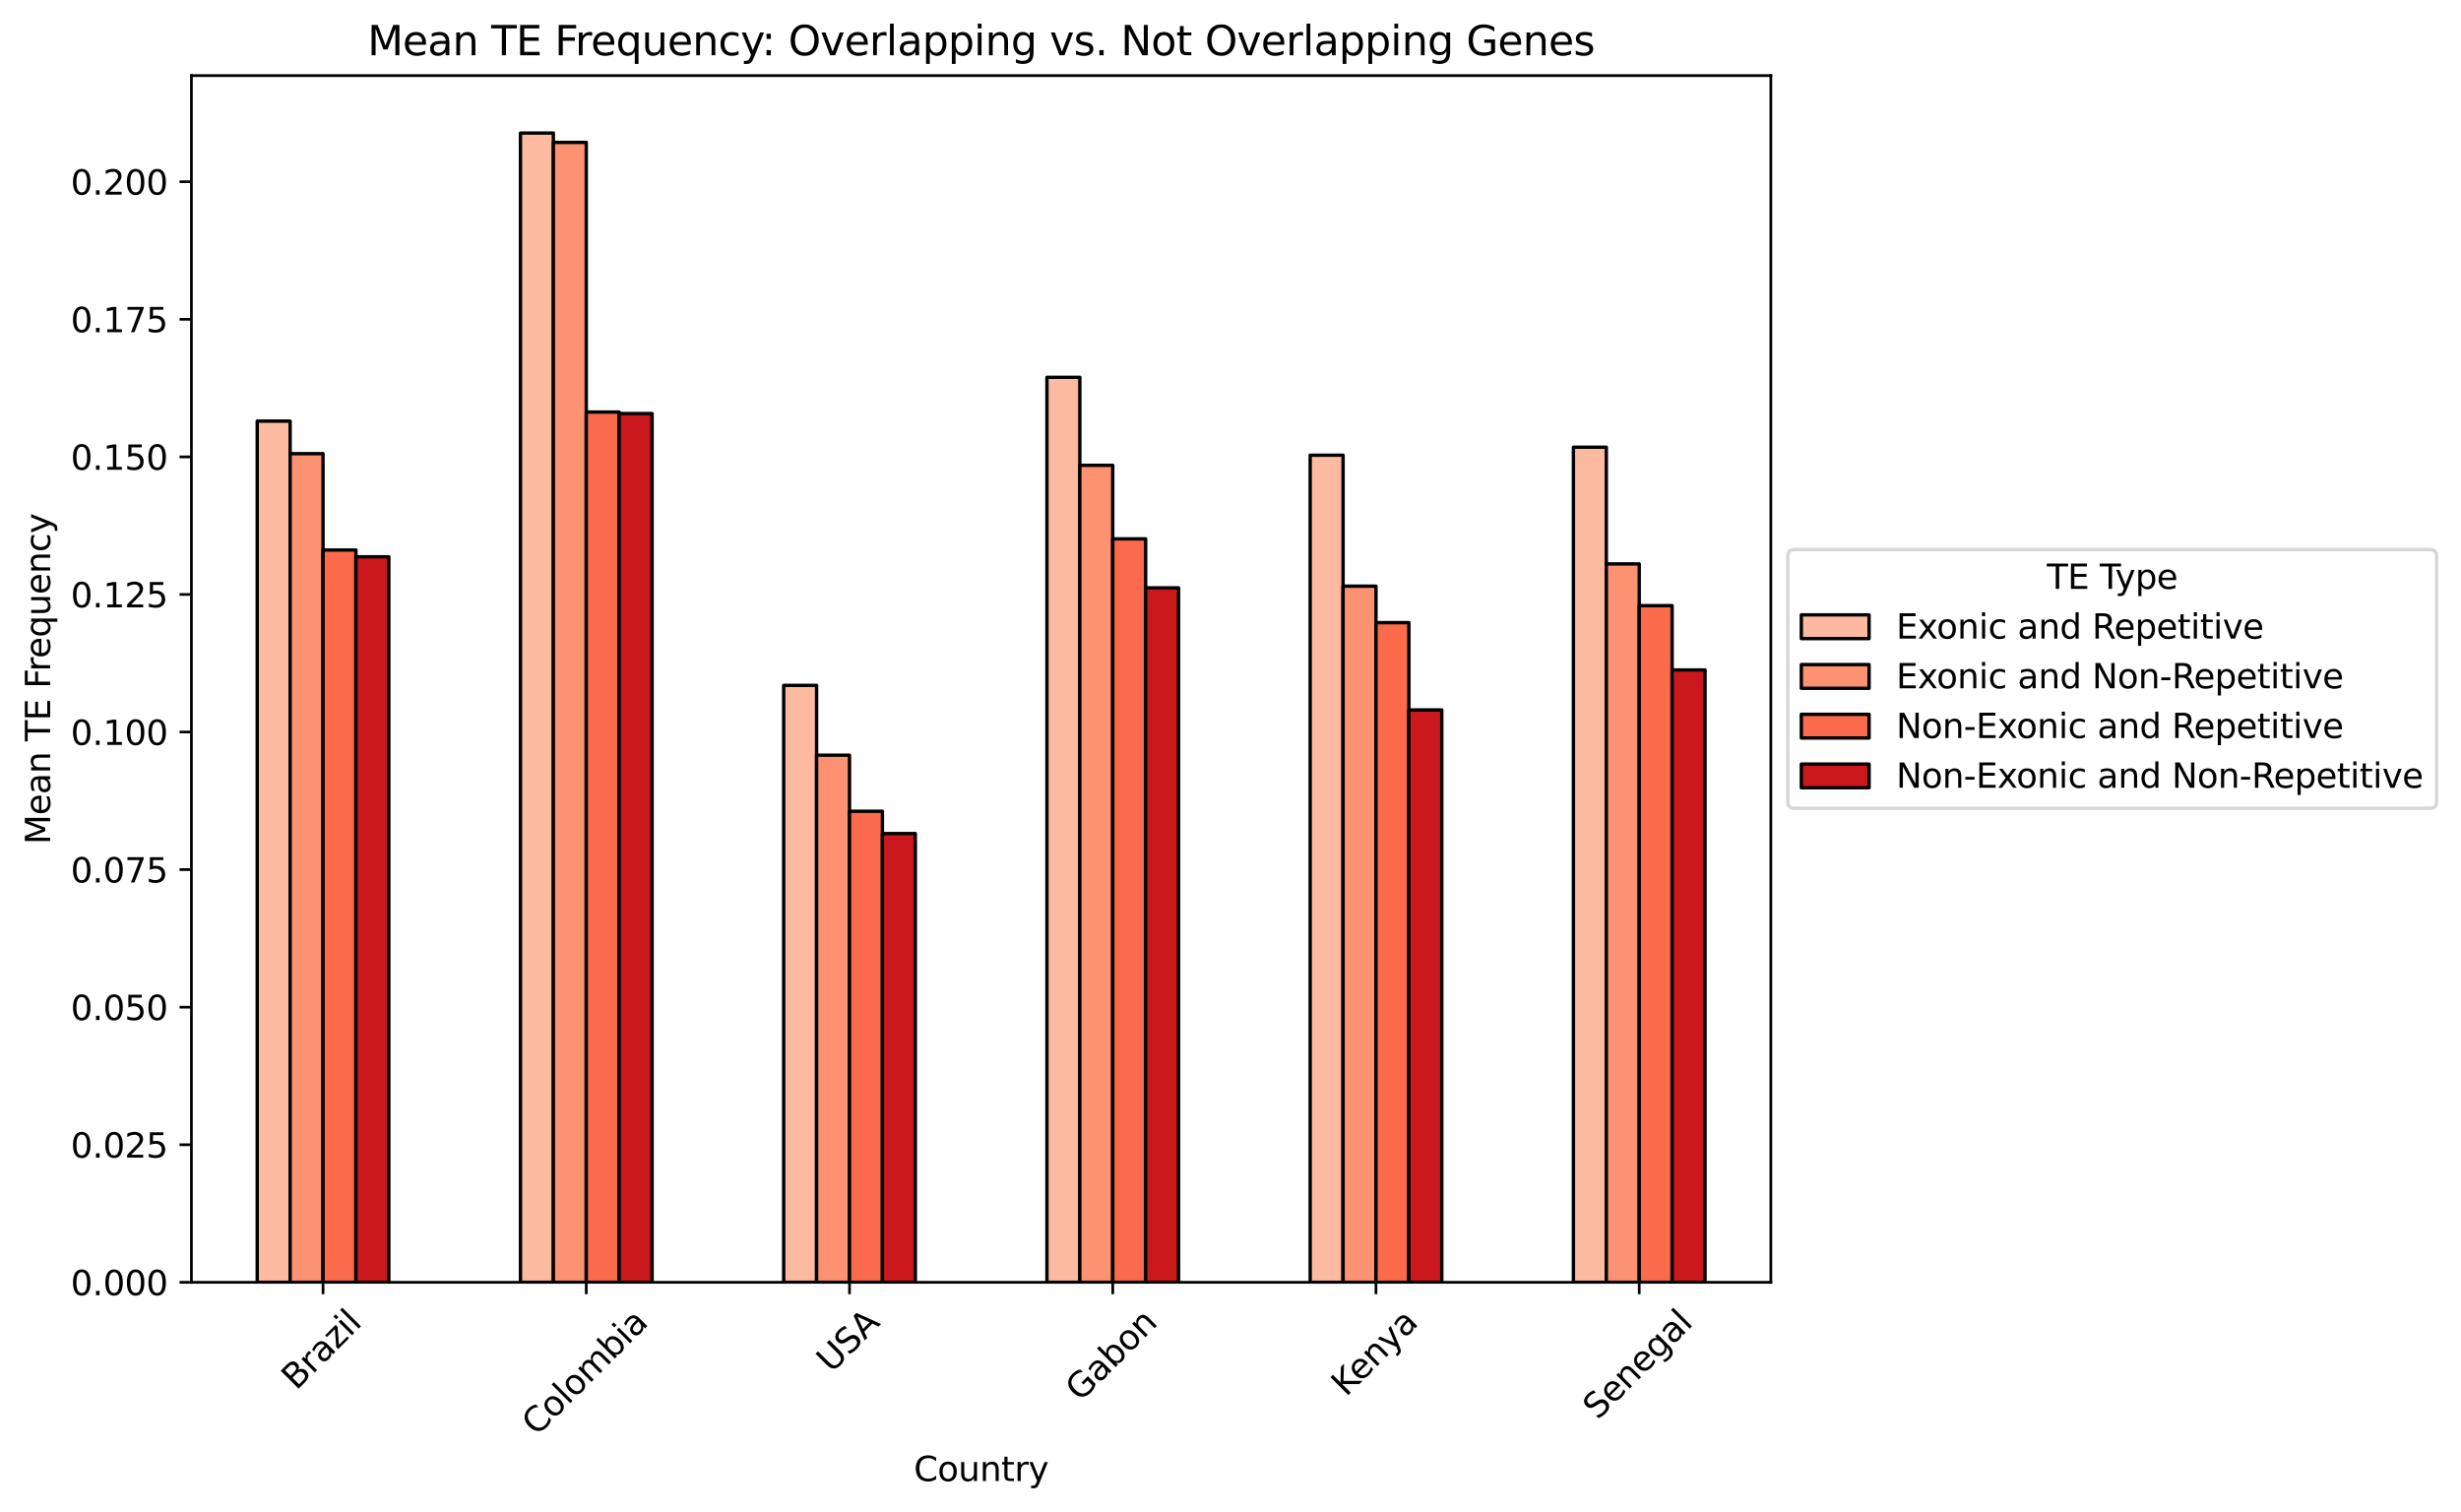 <?xml version="1.0" encoding="utf-8" standalone="no"?>
<!DOCTYPE svg PUBLIC "-//W3C//DTD SVG 1.1//EN"
  "http://www.w3.org/Graphics/SVG/1.1/DTD/svg11.dtd">
<svg xmlns:xlink="http://www.w3.org/1999/xlink" width="726.507pt" height="446.509pt" viewBox="0 0 726.507 446.509" xmlns="http://www.w3.org/2000/svg" version="1.1">
 <defs>
  <style type="text/css">*{stroke-linejoin: round; stroke-linecap: butt}</style>
 </defs>
 <g id="figure_1">
  <g id="patch_1">
   <path d="M 0 446.509 
L 726.507 446.509 
L 726.507 0 
L 0 0 
z
" style="fill: #ffffff"/>
  </g>
  <g id="axes_1">
   <g id="patch_2">
    <path d="M 56.506 378.558 
L 522.766 378.558 
L 522.766 22.318 
L 56.506 22.318 
z
" style="fill: #ffffff"/>
   </g>
   <g id="patch_3">
    <path d="M 75.934 378.558 
L 85.647 378.558 
L 85.647 124.321 
L 75.934 124.321 
z
" clip-path="url(#pe53b219abf)" style="fill: #fcbba1; stroke: #000000; stroke-linejoin: miter"/>
   </g>
   <g id="patch_4">
    <path d="M 153.644 378.558 
L 163.357 378.558 
L 163.357 39.282 
L 153.644 39.282 
z
" clip-path="url(#pe53b219abf)" style="fill: #fcbba1; stroke: #000000; stroke-linejoin: miter"/>
   </g>
   <g id="patch_5">
    <path d="M 231.354 378.558 
L 241.067 378.558 
L 241.067 202.338 
L 231.354 202.338 
z
" clip-path="url(#pe53b219abf)" style="fill: #fcbba1; stroke: #000000; stroke-linejoin: miter"/>
   </g>
   <g id="patch_6">
    <path d="M 309.064 378.558 
L 318.777 378.558 
L 318.777 111.387 
L 309.064 111.387 
z
" clip-path="url(#pe53b219abf)" style="fill: #fcbba1; stroke: #000000; stroke-linejoin: miter"/>
   </g>
   <g id="patch_7">
    <path d="M 386.774 378.558 
L 396.488 378.558 
L 396.488 134.384 
L 386.774 134.384 
z
" clip-path="url(#pe53b219abf)" style="fill: #fcbba1; stroke: #000000; stroke-linejoin: miter"/>
   </g>
   <g id="patch_8">
    <path d="M 464.484 378.558 
L 474.197 378.558 
L 474.197 132.023 
L 464.484 132.023 
z
" clip-path="url(#pe53b219abf)" style="fill: #fcbba1; stroke: #000000; stroke-linejoin: miter"/>
   </g>
   <g id="patch_9">
    <path d="M 85.647 378.558 
L 95.361 378.558 
L 95.361 133.929 
L 85.647 133.929 
z
" clip-path="url(#pe53b219abf)" style="fill: #fc9272; stroke: #000000; stroke-linejoin: miter"/>
   </g>
   <g id="patch_10">
    <path d="M 163.357 378.558 
L 173.071 378.558 
L 173.071 42.037 
L 163.357 42.037 
z
" clip-path="url(#pe53b219abf)" style="fill: #fc9272; stroke: #000000; stroke-linejoin: miter"/>
   </g>
   <g id="patch_11">
    <path d="M 241.067 378.558 
L 250.781 378.558 
L 250.781 222.943 
L 241.067 222.943 
z
" clip-path="url(#pe53b219abf)" style="fill: #fc9272; stroke: #000000; stroke-linejoin: miter"/>
   </g>
   <g id="patch_12">
    <path d="M 318.777 378.558 
L 328.491 378.558 
L 328.491 137.366 
L 318.777 137.366 
z
" clip-path="url(#pe53b219abf)" style="fill: #fc9272; stroke: #000000; stroke-linejoin: miter"/>
   </g>
   <g id="patch_13">
    <path d="M 396.488 378.558 
L 406.201 378.558 
L 406.201 173.049 
L 396.488 173.049 
z
" clip-path="url(#pe53b219abf)" style="fill: #fc9272; stroke: #000000; stroke-linejoin: miter"/>
   </g>
   <g id="patch_14">
    <path d="M 474.197 378.558 
L 483.911 378.558 
L 483.911 166.473 
L 474.197 166.473 
z
" clip-path="url(#pe53b219abf)" style="fill: #fc9272; stroke: #000000; stroke-linejoin: miter"/>
   </g>
   <g id="patch_15">
    <path d="M 95.361 378.558 
L 105.075 378.558 
L 105.075 162.376 
L 95.361 162.376 
z
" clip-path="url(#pe53b219abf)" style="fill: #fb6a4a; stroke: #000000; stroke-linejoin: miter"/>
   </g>
   <g id="patch_16">
    <path d="M 173.071 378.558 
L 182.785 378.558 
L 182.785 121.642 
L 173.071 121.642 
z
" clip-path="url(#pe53b219abf)" style="fill: #fb6a4a; stroke: #000000; stroke-linejoin: miter"/>
   </g>
   <g id="patch_17">
    <path d="M 250.781 378.558 
L 260.495 378.558 
L 260.495 239.492 
L 250.781 239.492 
z
" clip-path="url(#pe53b219abf)" style="fill: #fb6a4a; stroke: #000000; stroke-linejoin: miter"/>
   </g>
   <g id="patch_18">
    <path d="M 328.491 378.558 
L 338.205 378.558 
L 338.205 159.079 
L 328.491 159.079 
z
" clip-path="url(#pe53b219abf)" style="fill: #fb6a4a; stroke: #000000; stroke-linejoin: miter"/>
   </g>
   <g id="patch_19">
    <path d="M 406.201 378.558 
L 415.915 378.558 
L 415.915 183.813 
L 406.201 183.813 
z
" clip-path="url(#pe53b219abf)" style="fill: #fb6a4a; stroke: #000000; stroke-linejoin: miter"/>
   </g>
   <g id="patch_20">
    <path d="M 483.911 378.558 
L 493.625 378.558 
L 493.625 178.803 
L 483.911 178.803 
z
" clip-path="url(#pe53b219abf)" style="fill: #fb6a4a; stroke: #000000; stroke-linejoin: miter"/>
   </g>
   <g id="patch_21">
    <path d="M 105.075 378.558 
L 114.789 378.558 
L 114.789 164.377 
L 105.075 164.377 
z
" clip-path="url(#pe53b219abf)" style="fill: #cb181d; stroke: #000000; stroke-linejoin: miter"/>
   </g>
   <g id="patch_22">
    <path d="M 182.785 378.558 
L 192.499 378.558 
L 192.499 122.08 
L 182.785 122.08 
z
" clip-path="url(#pe53b219abf)" style="fill: #cb181d; stroke: #000000; stroke-linejoin: miter"/>
   </g>
   <g id="patch_23">
    <path d="M 260.495 378.558 
L 270.209 378.558 
L 270.209 246.072 
L 260.495 246.072 
z
" clip-path="url(#pe53b219abf)" style="fill: #cb181d; stroke: #000000; stroke-linejoin: miter"/>
   </g>
   <g id="patch_24">
    <path d="M 338.205 378.558 
L 347.919 378.558 
L 347.919 173.539 
L 338.205 173.539 
z
" clip-path="url(#pe53b219abf)" style="fill: #cb181d; stroke: #000000; stroke-linejoin: miter"/>
   </g>
   <g id="patch_25">
    <path d="M 415.915 378.558 
L 425.629 378.558 
L 425.629 209.586 
L 415.915 209.586 
z
" clip-path="url(#pe53b219abf)" style="fill: #cb181d; stroke: #000000; stroke-linejoin: miter"/>
   </g>
   <g id="patch_26">
    <path d="M 493.625 378.558 
L 503.339 378.558 
L 503.339 197.773 
L 493.625 197.773 
z
" clip-path="url(#pe53b219abf)" style="fill: #cb181d; stroke: #000000; stroke-linejoin: miter"/>
   </g>
   <g id="matplotlib.axis_1">
    <g id="xtick_1">
     <g id="line2d_1">
      <defs>
       <path id="md4838cfc6f" d="M 0 0 
L 0 3.5 
" style="stroke: #000000; stroke-width: 0.8"/>
      </defs>
      <g>
       <use xlink:href="#md4838cfc6f" x="95.361" y="378.558" style="stroke: #000000; stroke-width: 0.8"/>
      </g>
     </g>
     <g id="text_1">
      <!-- Brazil -->
      <g transform="translate(87.447 410.663) rotate(-45) scale(0.1 -0.1)">
       <defs>
        <path id="DejaVuSans-42" d="M 1259 2228 
L 1259 519 
L 2272 519 
Q 2781 519 3026 730 
Q 3272 941 3272 1375 
Q 3272 1813 3026 2020 
Q 2781 2228 2272 2228 
L 1259 2228 
z
M 1259 4147 
L 1259 2741 
L 2194 2741 
Q 2656 2741 2882 2914 
Q 3109 3088 3109 3444 
Q 3109 3797 2882 3972 
Q 2656 4147 2194 4147 
L 1259 4147 
z
M 628 4666 
L 2241 4666 
Q 2963 4666 3353 4366 
Q 3744 4066 3744 3513 
Q 3744 3084 3544 2831 
Q 3344 2578 2956 2516 
Q 3422 2416 3680 2098 
Q 3938 1781 3938 1306 
Q 3938 681 3513 340 
Q 3088 0 2303 0 
L 628 0 
L 628 4666 
z
" transform="scale(0.016)"/>
        <path id="DejaVuSans-72" d="M 2631 2963 
Q 2534 3019 2420 3045 
Q 2306 3072 2169 3072 
Q 1681 3072 1420 2755 
Q 1159 2438 1159 1844 
L 1159 0 
L 581 0 
L 581 3500 
L 1159 3500 
L 1159 2956 
Q 1341 3275 1631 3429 
Q 1922 3584 2338 3584 
Q 2397 3584 2469 3576 
Q 2541 3569 2628 3553 
L 2631 2963 
z
" transform="scale(0.016)"/>
        <path id="DejaVuSans-61" d="M 2194 1759 
Q 1497 1759 1228 1600 
Q 959 1441 959 1056 
Q 959 750 1161 570 
Q 1363 391 1709 391 
Q 2188 391 2477 730 
Q 2766 1069 2766 1631 
L 2766 1759 
L 2194 1759 
z
M 3341 1997 
L 3341 0 
L 2766 0 
L 2766 531 
Q 2569 213 2275 61 
Q 1981 -91 1556 -91 
Q 1019 -91 701 211 
Q 384 513 384 1019 
Q 384 1609 779 1909 
Q 1175 2209 1959 2209 
L 2766 2209 
L 2766 2266 
Q 2766 2663 2505 2880 
Q 2244 3097 1772 3097 
Q 1472 3097 1187 3025 
Q 903 2953 641 2809 
L 641 3341 
Q 956 3463 1253 3523 
Q 1550 3584 1831 3584 
Q 2591 3584 2966 3190 
Q 3341 2797 3341 1997 
z
" transform="scale(0.016)"/>
        <path id="DejaVuSans-7a" d="M 353 3500 
L 3084 3500 
L 3084 2975 
L 922 459 
L 3084 459 
L 3084 0 
L 275 0 
L 275 525 
L 2438 3041 
L 353 3041 
L 353 3500 
z
" transform="scale(0.016)"/>
        <path id="DejaVuSans-69" d="M 603 3500 
L 1178 3500 
L 1178 0 
L 603 0 
L 603 3500 
z
M 603 4863 
L 1178 4863 
L 1178 4134 
L 603 4134 
L 603 4863 
z
" transform="scale(0.016)"/>
        <path id="DejaVuSans-6c" d="M 603 4863 
L 1178 4863 
L 1178 0 
L 603 0 
L 603 4863 
z
" transform="scale(0.016)"/>
       </defs>
       <use xlink:href="#DejaVuSans-42"/>
       <use xlink:href="#DejaVuSans-72" x="68.604"/>
       <use xlink:href="#DejaVuSans-61" x="109.717"/>
       <use xlink:href="#DejaVuSans-7a" x="170.996"/>
       <use xlink:href="#DejaVuSans-69" x="223.486"/>
       <use xlink:href="#DejaVuSans-6c" x="251.27"/>
      </g>
     </g>
    </g>
    <g id="xtick_2">
     <g id="line2d_2">
      <g>
       <use xlink:href="#md4838cfc6f" x="173.071" y="378.558" style="stroke: #000000; stroke-width: 0.8"/>
      </g>
     </g>
     <g id="text_2">
      <!-- Colombia -->
      <g transform="translate(158.408 424.161) rotate(-45) scale(0.1 -0.1)">
       <defs>
        <path id="DejaVuSans-43" d="M 4122 4306 
L 4122 3641 
Q 3803 3938 3442 4084 
Q 3081 4231 2675 4231 
Q 1875 4231 1450 3742 
Q 1025 3253 1025 2328 
Q 1025 1406 1450 917 
Q 1875 428 2675 428 
Q 3081 428 3442 575 
Q 3803 722 4122 1019 
L 4122 359 
Q 3791 134 3420 21 
Q 3050 -91 2638 -91 
Q 1578 -91 968 557 
Q 359 1206 359 2328 
Q 359 3453 968 4101 
Q 1578 4750 2638 4750 
Q 3056 4750 3426 4639 
Q 3797 4528 4122 4306 
z
" transform="scale(0.016)"/>
        <path id="DejaVuSans-6f" d="M 1959 3097 
Q 1497 3097 1228 2736 
Q 959 2375 959 1747 
Q 959 1119 1226 758 
Q 1494 397 1959 397 
Q 2419 397 2687 759 
Q 2956 1122 2956 1747 
Q 2956 2369 2687 2733 
Q 2419 3097 1959 3097 
z
M 1959 3584 
Q 2709 3584 3137 3096 
Q 3566 2609 3566 1747 
Q 3566 888 3137 398 
Q 2709 -91 1959 -91 
Q 1206 -91 779 398 
Q 353 888 353 1747 
Q 353 2609 779 3096 
Q 1206 3584 1959 3584 
z
" transform="scale(0.016)"/>
        <path id="DejaVuSans-6d" d="M 3328 2828 
Q 3544 3216 3844 3400 
Q 4144 3584 4550 3584 
Q 5097 3584 5394 3201 
Q 5691 2819 5691 2113 
L 5691 0 
L 5113 0 
L 5113 2094 
Q 5113 2597 4934 2840 
Q 4756 3084 4391 3084 
Q 3944 3084 3684 2787 
Q 3425 2491 3425 1978 
L 3425 0 
L 2847 0 
L 2847 2094 
Q 2847 2600 2669 2842 
Q 2491 3084 2119 3084 
Q 1678 3084 1418 2786 
Q 1159 2488 1159 1978 
L 1159 0 
L 581 0 
L 581 3500 
L 1159 3500 
L 1159 2956 
Q 1356 3278 1631 3431 
Q 1906 3584 2284 3584 
Q 2666 3584 2933 3390 
Q 3200 3197 3328 2828 
z
" transform="scale(0.016)"/>
        <path id="DejaVuSans-62" d="M 3116 1747 
Q 3116 2381 2855 2742 
Q 2594 3103 2138 3103 
Q 1681 3103 1420 2742 
Q 1159 2381 1159 1747 
Q 1159 1113 1420 752 
Q 1681 391 2138 391 
Q 2594 391 2855 752 
Q 3116 1113 3116 1747 
z
M 1159 2969 
Q 1341 3281 1617 3432 
Q 1894 3584 2278 3584 
Q 2916 3584 3314 3078 
Q 3713 2572 3713 1747 
Q 3713 922 3314 415 
Q 2916 -91 2278 -91 
Q 1894 -91 1617 61 
Q 1341 213 1159 525 
L 1159 0 
L 581 0 
L 581 4863 
L 1159 4863 
L 1159 2969 
z
" transform="scale(0.016)"/>
       </defs>
       <use xlink:href="#DejaVuSans-43"/>
       <use xlink:href="#DejaVuSans-6f" x="69.824"/>
       <use xlink:href="#DejaVuSans-6c" x="131.006"/>
       <use xlink:href="#DejaVuSans-6f" x="158.789"/>
       <use xlink:href="#DejaVuSans-6d" x="219.971"/>
       <use xlink:href="#DejaVuSans-62" x="317.383"/>
       <use xlink:href="#DejaVuSans-69" x="380.859"/>
       <use xlink:href="#DejaVuSans-61" x="408.643"/>
      </g>
     </g>
    </g>
    <g id="xtick_3">
     <g id="line2d_3">
      <g>
       <use xlink:href="#md4838cfc6f" x="250.781" y="378.558" style="stroke: #000000; stroke-width: 0.8"/>
      </g>
     </g>
     <g id="text_3">
      <!-- USA -->
      <g transform="translate(245.416 405.565) rotate(-45) scale(0.1 -0.1)">
       <defs>
        <path id="DejaVuSans-55" d="M 556 4666 
L 1191 4666 
L 1191 1831 
Q 1191 1081 1462 751 
Q 1734 422 2344 422 
Q 2950 422 3222 751 
Q 3494 1081 3494 1831 
L 3494 4666 
L 4128 4666 
L 4128 1753 
Q 4128 841 3676 375 
Q 3225 -91 2344 -91 
Q 1459 -91 1007 375 
Q 556 841 556 1753 
L 556 4666 
z
" transform="scale(0.016)"/>
        <path id="DejaVuSans-53" d="M 3425 4513 
L 3425 3897 
Q 3066 4069 2747 4153 
Q 2428 4238 2131 4238 
Q 1616 4238 1336 4038 
Q 1056 3838 1056 3469 
Q 1056 3159 1242 3001 
Q 1428 2844 1947 2747 
L 2328 2669 
Q 3034 2534 3370 2195 
Q 3706 1856 3706 1288 
Q 3706 609 3251 259 
Q 2797 -91 1919 -91 
Q 1588 -91 1214 -16 
Q 841 59 441 206 
L 441 856 
Q 825 641 1194 531 
Q 1563 422 1919 422 
Q 2459 422 2753 634 
Q 3047 847 3047 1241 
Q 3047 1584 2836 1778 
Q 2625 1972 2144 2069 
L 1759 2144 
Q 1053 2284 737 2584 
Q 422 2884 422 3419 
Q 422 4038 858 4394 
Q 1294 4750 2059 4750 
Q 2388 4750 2728 4690 
Q 3069 4631 3425 4513 
z
" transform="scale(0.016)"/>
        <path id="DejaVuSans-41" d="M 2188 4044 
L 1331 1722 
L 3047 1722 
L 2188 4044 
z
M 1831 4666 
L 2547 4666 
L 4325 0 
L 3669 0 
L 3244 1197 
L 1141 1197 
L 716 0 
L 50 0 
L 1831 4666 
z
" transform="scale(0.016)"/>
       </defs>
       <use xlink:href="#DejaVuSans-55"/>
       <use xlink:href="#DejaVuSans-53" x="73.193"/>
       <use xlink:href="#DejaVuSans-41" x="138.545"/>
      </g>
     </g>
    </g>
    <g id="xtick_4">
     <g id="line2d_4">
      <g>
       <use xlink:href="#md4838cfc6f" x="328.491" y="378.558" style="stroke: #000000; stroke-width: 0.8"/>
      </g>
     </g>
     <g id="text_4">
      <!-- Gabon -->
      <g transform="translate(318.888 414.04) rotate(-45) scale(0.1 -0.1)">
       <defs>
        <path id="DejaVuSans-47" d="M 3809 666 
L 3809 1919 
L 2778 1919 
L 2778 2438 
L 4434 2438 
L 4434 434 
Q 4069 175 3628 42 
Q 3188 -91 2688 -91 
Q 1594 -91 976 548 
Q 359 1188 359 2328 
Q 359 3472 976 4111 
Q 1594 4750 2688 4750 
Q 3144 4750 3555 4637 
Q 3966 4525 4313 4306 
L 4313 3634 
Q 3963 3931 3569 4081 
Q 3175 4231 2741 4231 
Q 1884 4231 1454 3753 
Q 1025 3275 1025 2328 
Q 1025 1384 1454 906 
Q 1884 428 2741 428 
Q 3075 428 3337 486 
Q 3600 544 3809 666 
z
" transform="scale(0.016)"/>
        <path id="DejaVuSans-6e" d="M 3513 2113 
L 3513 0 
L 2938 0 
L 2938 2094 
Q 2938 2591 2744 2837 
Q 2550 3084 2163 3084 
Q 1697 3084 1428 2787 
Q 1159 2491 1159 1978 
L 1159 0 
L 581 0 
L 581 3500 
L 1159 3500 
L 1159 2956 
Q 1366 3272 1645 3428 
Q 1925 3584 2291 3584 
Q 2894 3584 3203 3211 
Q 3513 2838 3513 2113 
z
" transform="scale(0.016)"/>
       </defs>
       <use xlink:href="#DejaVuSans-47"/>
       <use xlink:href="#DejaVuSans-61" x="77.49"/>
       <use xlink:href="#DejaVuSans-62" x="138.77"/>
       <use xlink:href="#DejaVuSans-6f" x="202.246"/>
       <use xlink:href="#DejaVuSans-6e" x="263.428"/>
      </g>
     </g>
    </g>
    <g id="xtick_5">
     <g id="line2d_5">
      <g>
       <use xlink:href="#md4838cfc6f" x="406.201" y="378.558" style="stroke: #000000; stroke-width: 0.8"/>
      </g>
     </g>
     <g id="text_5">
      <!-- Kenya -->
      <g transform="translate(397.335 412.565) rotate(-45) scale(0.1 -0.1)">
       <defs>
        <path id="DejaVuSans-4b" d="M 628 4666 
L 1259 4666 
L 1259 2694 
L 3353 4666 
L 4166 4666 
L 1850 2491 
L 4331 0 
L 3500 0 
L 1259 2247 
L 1259 0 
L 628 0 
L 628 4666 
z
" transform="scale(0.016)"/>
        <path id="DejaVuSans-65" d="M 3597 1894 
L 3597 1613 
L 953 1613 
Q 991 1019 1311 708 
Q 1631 397 2203 397 
Q 2534 397 2845 478 
Q 3156 559 3463 722 
L 3463 178 
Q 3153 47 2828 -22 
Q 2503 -91 2169 -91 
Q 1331 -91 842 396 
Q 353 884 353 1716 
Q 353 2575 817 3079 
Q 1281 3584 2069 3584 
Q 2775 3584 3186 3129 
Q 3597 2675 3597 1894 
z
M 3022 2063 
Q 3016 2534 2758 2815 
Q 2500 3097 2075 3097 
Q 1594 3097 1305 2825 
Q 1016 2553 972 2059 
L 3022 2063 
z
" transform="scale(0.016)"/>
        <path id="DejaVuSans-79" d="M 2059 -325 
Q 1816 -950 1584 -1140 
Q 1353 -1331 966 -1331 
L 506 -1331 
L 506 -850 
L 844 -850 
Q 1081 -850 1212 -737 
Q 1344 -625 1503 -206 
L 1606 56 
L 191 3500 
L 800 3500 
L 1894 763 
L 2988 3500 
L 3597 3500 
L 2059 -325 
z
" transform="scale(0.016)"/>
       </defs>
       <use xlink:href="#DejaVuSans-4b"/>
       <use xlink:href="#DejaVuSans-65" x="60.576"/>
       <use xlink:href="#DejaVuSans-6e" x="122.1"/>
       <use xlink:href="#DejaVuSans-79" x="185.479"/>
       <use xlink:href="#DejaVuSans-61" x="244.658"/>
      </g>
     </g>
    </g>
    <g id="xtick_6">
     <g id="line2d_6">
      <g>
       <use xlink:href="#md4838cfc6f" x="483.911" y="378.558" style="stroke: #000000; stroke-width: 0.8"/>
      </g>
     </g>
     <g id="text_6">
      <!-- Senegal -->
      <g transform="translate(471.633 419.39) rotate(-45) scale(0.1 -0.1)">
       <defs>
        <path id="DejaVuSans-67" d="M 2906 1791 
Q 2906 2416 2648 2759 
Q 2391 3103 1925 3103 
Q 1463 3103 1205 2759 
Q 947 2416 947 1791 
Q 947 1169 1205 825 
Q 1463 481 1925 481 
Q 2391 481 2648 825 
Q 2906 1169 2906 1791 
z
M 3481 434 
Q 3481 -459 3084 -895 
Q 2688 -1331 1869 -1331 
Q 1566 -1331 1297 -1286 
Q 1028 -1241 775 -1147 
L 775 -588 
Q 1028 -725 1275 -790 
Q 1522 -856 1778 -856 
Q 2344 -856 2625 -561 
Q 2906 -266 2906 331 
L 2906 616 
Q 2728 306 2450 153 
Q 2172 0 1784 0 
Q 1141 0 747 490 
Q 353 981 353 1791 
Q 353 2603 747 3093 
Q 1141 3584 1784 3584 
Q 2172 3584 2450 3431 
Q 2728 3278 2906 2969 
L 2906 3500 
L 3481 3500 
L 3481 434 
z
" transform="scale(0.016)"/>
       </defs>
       <use xlink:href="#DejaVuSans-53"/>
       <use xlink:href="#DejaVuSans-65" x="63.477"/>
       <use xlink:href="#DejaVuSans-6e" x="125"/>
       <use xlink:href="#DejaVuSans-65" x="188.379"/>
       <use xlink:href="#DejaVuSans-67" x="249.902"/>
       <use xlink:href="#DejaVuSans-61" x="313.379"/>
       <use xlink:href="#DejaVuSans-6c" x="374.658"/>
      </g>
     </g>
    </g>
    <g id="text_7">
     <!-- Country -->
     <g transform="translate(269.773 437.23) scale(0.1 -0.1)">
      <defs>
       <path id="DejaVuSans-75" d="M 544 1381 
L 544 3500 
L 1119 3500 
L 1119 1403 
Q 1119 906 1312 657 
Q 1506 409 1894 409 
Q 2359 409 2629 706 
Q 2900 1003 2900 1516 
L 2900 3500 
L 3475 3500 
L 3475 0 
L 2900 0 
L 2900 538 
Q 2691 219 2414 64 
Q 2138 -91 1772 -91 
Q 1169 -91 856 284 
Q 544 659 544 1381 
z
M 1991 3584 
L 1991 3584 
z
" transform="scale(0.016)"/>
       <path id="DejaVuSans-74" d="M 1172 4494 
L 1172 3500 
L 2356 3500 
L 2356 3053 
L 1172 3053 
L 1172 1153 
Q 1172 725 1289 603 
Q 1406 481 1766 481 
L 2356 481 
L 2356 0 
L 1766 0 
Q 1100 0 847 248 
Q 594 497 594 1153 
L 594 3053 
L 172 3053 
L 172 3500 
L 594 3500 
L 594 4494 
L 1172 4494 
z
" transform="scale(0.016)"/>
      </defs>
      <use xlink:href="#DejaVuSans-43"/>
      <use xlink:href="#DejaVuSans-6f" x="69.824"/>
      <use xlink:href="#DejaVuSans-75" x="131.006"/>
      <use xlink:href="#DejaVuSans-6e" x="194.385"/>
      <use xlink:href="#DejaVuSans-74" x="257.764"/>
      <use xlink:href="#DejaVuSans-72" x="296.973"/>
      <use xlink:href="#DejaVuSans-79" x="338.086"/>
     </g>
    </g>
   </g>
   <g id="matplotlib.axis_2">
    <g id="ytick_1">
     <g id="line2d_7">
      <defs>
       <path id="m086cf4899d" d="M 0 0 
L -3.5 0 
" style="stroke: #000000; stroke-width: 0.8"/>
      </defs>
      <g>
       <use xlink:href="#m086cf4899d" x="56.506" y="378.558" style="stroke: #000000; stroke-width: 0.8"/>
      </g>
     </g>
     <g id="text_8">
      <!-- 0.000 -->
      <g transform="translate(20.878 382.357) scale(0.1 -0.1)">
       <defs>
        <path id="DejaVuSans-30" d="M 2034 4250 
Q 1547 4250 1301 3770 
Q 1056 3291 1056 2328 
Q 1056 1369 1301 889 
Q 1547 409 2034 409 
Q 2525 409 2770 889 
Q 3016 1369 3016 2328 
Q 3016 3291 2770 3770 
Q 2525 4250 2034 4250 
z
M 2034 4750 
Q 2819 4750 3233 4129 
Q 3647 3509 3647 2328 
Q 3647 1150 3233 529 
Q 2819 -91 2034 -91 
Q 1250 -91 836 529 
Q 422 1150 422 2328 
Q 422 3509 836 4129 
Q 1250 4750 2034 4750 
z
" transform="scale(0.016)"/>
        <path id="DejaVuSans-2e" d="M 684 794 
L 1344 794 
L 1344 0 
L 684 0 
L 684 794 
z
" transform="scale(0.016)"/>
       </defs>
       <use xlink:href="#DejaVuSans-30"/>
       <use xlink:href="#DejaVuSans-2e" x="63.623"/>
       <use xlink:href="#DejaVuSans-30" x="95.41"/>
       <use xlink:href="#DejaVuSans-30" x="159.033"/>
       <use xlink:href="#DejaVuSans-30" x="222.656"/>
      </g>
     </g>
    </g>
    <g id="ytick_2">
     <g id="line2d_8">
      <g>
       <use xlink:href="#m086cf4899d" x="56.506" y="337.945" style="stroke: #000000; stroke-width: 0.8"/>
      </g>
     </g>
     <g id="text_9">
      <!-- 0.025 -->
      <g transform="translate(20.878 341.744) scale(0.1 -0.1)">
       <defs>
        <path id="DejaVuSans-32" d="M 1228 531 
L 3431 531 
L 3431 0 
L 469 0 
L 469 531 
Q 828 903 1448 1529 
Q 2069 2156 2228 2338 
Q 2531 2678 2651 2914 
Q 2772 3150 2772 3378 
Q 2772 3750 2511 3984 
Q 2250 4219 1831 4219 
Q 1534 4219 1204 4116 
Q 875 4013 500 3803 
L 500 4441 
Q 881 4594 1212 4672 
Q 1544 4750 1819 4750 
Q 2544 4750 2975 4387 
Q 3406 4025 3406 3419 
Q 3406 3131 3298 2873 
Q 3191 2616 2906 2266 
Q 2828 2175 2409 1742 
Q 1991 1309 1228 531 
z
" transform="scale(0.016)"/>
        <path id="DejaVuSans-35" d="M 691 4666 
L 3169 4666 
L 3169 4134 
L 1269 4134 
L 1269 2991 
Q 1406 3038 1543 3061 
Q 1681 3084 1819 3084 
Q 2600 3084 3056 2656 
Q 3513 2228 3513 1497 
Q 3513 744 3044 326 
Q 2575 -91 1722 -91 
Q 1428 -91 1123 -41 
Q 819 9 494 109 
L 494 744 
Q 775 591 1075 516 
Q 1375 441 1709 441 
Q 2250 441 2565 725 
Q 2881 1009 2881 1497 
Q 2881 1984 2565 2268 
Q 2250 2553 1709 2553 
Q 1456 2553 1204 2497 
Q 953 2441 691 2322 
L 691 4666 
z
" transform="scale(0.016)"/>
       </defs>
       <use xlink:href="#DejaVuSans-30"/>
       <use xlink:href="#DejaVuSans-2e" x="63.623"/>
       <use xlink:href="#DejaVuSans-30" x="95.41"/>
       <use xlink:href="#DejaVuSans-32" x="159.033"/>
       <use xlink:href="#DejaVuSans-35" x="222.656"/>
      </g>
     </g>
    </g>
    <g id="ytick_3">
     <g id="line2d_9">
      <g>
       <use xlink:href="#m086cf4899d" x="56.506" y="297.332" style="stroke: #000000; stroke-width: 0.8"/>
      </g>
     </g>
     <g id="text_10">
      <!-- 0.050 -->
      <g transform="translate(20.878 301.132) scale(0.1 -0.1)">
       <use xlink:href="#DejaVuSans-30"/>
       <use xlink:href="#DejaVuSans-2e" x="63.623"/>
       <use xlink:href="#DejaVuSans-30" x="95.41"/>
       <use xlink:href="#DejaVuSans-35" x="159.033"/>
       <use xlink:href="#DejaVuSans-30" x="222.656"/>
      </g>
     </g>
    </g>
    <g id="ytick_4">
     <g id="line2d_10">
      <g>
       <use xlink:href="#m086cf4899d" x="56.506" y="256.719" style="stroke: #000000; stroke-width: 0.8"/>
      </g>
     </g>
     <g id="text_11">
      <!-- 0.075 -->
      <g transform="translate(20.878 260.519) scale(0.1 -0.1)">
       <defs>
        <path id="DejaVuSans-37" d="M 525 4666 
L 3525 4666 
L 3525 4397 
L 1831 0 
L 1172 0 
L 2766 4134 
L 525 4134 
L 525 4666 
z
" transform="scale(0.016)"/>
       </defs>
       <use xlink:href="#DejaVuSans-30"/>
       <use xlink:href="#DejaVuSans-2e" x="63.623"/>
       <use xlink:href="#DejaVuSans-30" x="95.41"/>
       <use xlink:href="#DejaVuSans-37" x="159.033"/>
       <use xlink:href="#DejaVuSans-35" x="222.656"/>
      </g>
     </g>
    </g>
    <g id="ytick_5">
     <g id="line2d_11">
      <g>
       <use xlink:href="#m086cf4899d" x="56.506" y="216.107" style="stroke: #000000; stroke-width: 0.8"/>
      </g>
     </g>
     <g id="text_12">
      <!-- 0.100 -->
      <g transform="translate(20.878 219.906) scale(0.1 -0.1)">
       <defs>
        <path id="DejaVuSans-31" d="M 794 531 
L 1825 531 
L 1825 4091 
L 703 3866 
L 703 4441 
L 1819 4666 
L 2450 4666 
L 2450 531 
L 3481 531 
L 3481 0 
L 794 0 
L 794 531 
z
" transform="scale(0.016)"/>
       </defs>
       <use xlink:href="#DejaVuSans-30"/>
       <use xlink:href="#DejaVuSans-2e" x="63.623"/>
       <use xlink:href="#DejaVuSans-31" x="95.41"/>
       <use xlink:href="#DejaVuSans-30" x="159.033"/>
       <use xlink:href="#DejaVuSans-30" x="222.656"/>
      </g>
     </g>
    </g>
    <g id="ytick_6">
     <g id="line2d_12">
      <g>
       <use xlink:href="#m086cf4899d" x="56.506" y="175.494" style="stroke: #000000; stroke-width: 0.8"/>
      </g>
     </g>
     <g id="text_13">
      <!-- 0.125 -->
      <g transform="translate(20.878 179.293) scale(0.1 -0.1)">
       <use xlink:href="#DejaVuSans-30"/>
       <use xlink:href="#DejaVuSans-2e" x="63.623"/>
       <use xlink:href="#DejaVuSans-31" x="95.41"/>
       <use xlink:href="#DejaVuSans-32" x="159.033"/>
       <use xlink:href="#DejaVuSans-35" x="222.656"/>
      </g>
     </g>
    </g>
    <g id="ytick_7">
     <g id="line2d_13">
      <g>
       <use xlink:href="#m086cf4899d" x="56.506" y="134.881" style="stroke: #000000; stroke-width: 0.8"/>
      </g>
     </g>
     <g id="text_14">
      <!-- 0.150 -->
      <g transform="translate(20.878 138.68) scale(0.1 -0.1)">
       <use xlink:href="#DejaVuSans-30"/>
       <use xlink:href="#DejaVuSans-2e" x="63.623"/>
       <use xlink:href="#DejaVuSans-31" x="95.41"/>
       <use xlink:href="#DejaVuSans-35" x="159.033"/>
       <use xlink:href="#DejaVuSans-30" x="222.656"/>
      </g>
     </g>
    </g>
    <g id="ytick_8">
     <g id="line2d_14">
      <g>
       <use xlink:href="#m086cf4899d" x="56.506" y="94.268" style="stroke: #000000; stroke-width: 0.8"/>
      </g>
     </g>
     <g id="text_15">
      <!-- 0.175 -->
      <g transform="translate(20.878 98.067) scale(0.1 -0.1)">
       <use xlink:href="#DejaVuSans-30"/>
       <use xlink:href="#DejaVuSans-2e" x="63.623"/>
       <use xlink:href="#DejaVuSans-31" x="95.41"/>
       <use xlink:href="#DejaVuSans-37" x="159.033"/>
       <use xlink:href="#DejaVuSans-35" x="222.656"/>
      </g>
     </g>
    </g>
    <g id="ytick_9">
     <g id="line2d_15">
      <g>
       <use xlink:href="#m086cf4899d" x="56.506" y="53.655" style="stroke: #000000; stroke-width: 0.8"/>
      </g>
     </g>
     <g id="text_16">
      <!-- 0.200 -->
      <g transform="translate(20.878 57.454) scale(0.1 -0.1)">
       <use xlink:href="#DejaVuSans-30"/>
       <use xlink:href="#DejaVuSans-2e" x="63.623"/>
       <use xlink:href="#DejaVuSans-32" x="95.41"/>
       <use xlink:href="#DejaVuSans-30" x="159.033"/>
       <use xlink:href="#DejaVuSans-30" x="222.656"/>
      </g>
     </g>
    </g>
    <g id="text_17">
     <!-- Mean TE Frequency -->
     <g transform="translate(14.798 249.283) rotate(-90) scale(0.1 -0.1)">
      <defs>
       <path id="DejaVuSans-4d" d="M 628 4666 
L 1569 4666 
L 2759 1491 
L 3956 4666 
L 4897 4666 
L 4897 0 
L 4281 0 
L 4281 4097 
L 3078 897 
L 2444 897 
L 1241 4097 
L 1241 0 
L 628 0 
L 628 4666 
z
" transform="scale(0.016)"/>
       <path id="DejaVuSans-20" transform="scale(0.016)"/>
       <path id="DejaVuSans-54" d="M -19 4666 
L 3928 4666 
L 3928 4134 
L 2272 4134 
L 2272 0 
L 1638 0 
L 1638 4134 
L -19 4134 
L -19 4666 
z
" transform="scale(0.016)"/>
       <path id="DejaVuSans-45" d="M 628 4666 
L 3578 4666 
L 3578 4134 
L 1259 4134 
L 1259 2753 
L 3481 2753 
L 3481 2222 
L 1259 2222 
L 1259 531 
L 3634 531 
L 3634 0 
L 628 0 
L 628 4666 
z
" transform="scale(0.016)"/>
       <path id="DejaVuSans-46" d="M 628 4666 
L 3309 4666 
L 3309 4134 
L 1259 4134 
L 1259 2759 
L 3109 2759 
L 3109 2228 
L 1259 2228 
L 1259 0 
L 628 0 
L 628 4666 
z
" transform="scale(0.016)"/>
       <path id="DejaVuSans-71" d="M 947 1747 
Q 947 1113 1208 752 
Q 1469 391 1925 391 
Q 2381 391 2643 752 
Q 2906 1113 2906 1747 
Q 2906 2381 2643 2742 
Q 2381 3103 1925 3103 
Q 1469 3103 1208 2742 
Q 947 2381 947 1747 
z
M 2906 525 
Q 2725 213 2448 61 
Q 2172 -91 1784 -91 
Q 1150 -91 751 415 
Q 353 922 353 1747 
Q 353 2572 751 3078 
Q 1150 3584 1784 3584 
Q 2172 3584 2448 3432 
Q 2725 3281 2906 2969 
L 2906 3500 
L 3481 3500 
L 3481 -1331 
L 2906 -1331 
L 2906 525 
z
" transform="scale(0.016)"/>
       <path id="DejaVuSans-63" d="M 3122 3366 
L 3122 2828 
Q 2878 2963 2633 3030 
Q 2388 3097 2138 3097 
Q 1578 3097 1268 2742 
Q 959 2388 959 1747 
Q 959 1106 1268 751 
Q 1578 397 2138 397 
Q 2388 397 2633 464 
Q 2878 531 3122 666 
L 3122 134 
Q 2881 22 2623 -34 
Q 2366 -91 2075 -91 
Q 1284 -91 818 406 
Q 353 903 353 1747 
Q 353 2603 823 3093 
Q 1294 3584 2113 3584 
Q 2378 3584 2631 3529 
Q 2884 3475 3122 3366 
z
" transform="scale(0.016)"/>
      </defs>
      <use xlink:href="#DejaVuSans-4d"/>
      <use xlink:href="#DejaVuSans-65" x="86.279"/>
      <use xlink:href="#DejaVuSans-61" x="147.803"/>
      <use xlink:href="#DejaVuSans-6e" x="209.082"/>
      <use xlink:href="#DejaVuSans-20" x="272.461"/>
      <use xlink:href="#DejaVuSans-54" x="304.248"/>
      <use xlink:href="#DejaVuSans-45" x="365.332"/>
      <use xlink:href="#DejaVuSans-20" x="428.516"/>
      <use xlink:href="#DejaVuSans-46" x="460.303"/>
      <use xlink:href="#DejaVuSans-72" x="510.572"/>
      <use xlink:href="#DejaVuSans-65" x="549.436"/>
      <use xlink:href="#DejaVuSans-71" x="610.959"/>
      <use xlink:href="#DejaVuSans-75" x="674.436"/>
      <use xlink:href="#DejaVuSans-65" x="737.814"/>
      <use xlink:href="#DejaVuSans-6e" x="799.338"/>
      <use xlink:href="#DejaVuSans-63" x="862.717"/>
      <use xlink:href="#DejaVuSans-79" x="917.697"/>
     </g>
    </g>
   </g>
   <g id="patch_27">
    <path d="M 56.506 378.558 
L 56.506 22.318 
" style="fill: none; stroke: #000000; stroke-width: 0.8; stroke-linejoin: miter; stroke-linecap: square"/>
   </g>
   <g id="patch_28">
    <path d="M 522.766 378.558 
L 522.766 22.318 
" style="fill: none; stroke: #000000; stroke-width: 0.8; stroke-linejoin: miter; stroke-linecap: square"/>
   </g>
   <g id="patch_29">
    <path d="M 56.506 378.558 
L 522.766 378.558 
" style="fill: none; stroke: #000000; stroke-width: 0.8; stroke-linejoin: miter; stroke-linecap: square"/>
   </g>
   <g id="patch_30">
    <path d="M 56.506 22.318 
L 522.766 22.318 
" style="fill: none; stroke: #000000; stroke-width: 0.8; stroke-linejoin: miter; stroke-linecap: square"/>
   </g>
   <g id="text_18">
    <!-- Mean TE Frequency: Overlapping vs. Not Overlapping Genes -->
    <g transform="translate(108.499 16.318) scale(0.12 -0.12)">
     <defs>
      <path id="DejaVuSans-3a" d="M 750 794 
L 1409 794 
L 1409 0 
L 750 0 
L 750 794 
z
M 750 3309 
L 1409 3309 
L 1409 2516 
L 750 2516 
L 750 3309 
z
" transform="scale(0.016)"/>
      <path id="DejaVuSans-4f" d="M 2522 4238 
Q 1834 4238 1429 3725 
Q 1025 3213 1025 2328 
Q 1025 1447 1429 934 
Q 1834 422 2522 422 
Q 3209 422 3611 934 
Q 4013 1447 4013 2328 
Q 4013 3213 3611 3725 
Q 3209 4238 2522 4238 
z
M 2522 4750 
Q 3503 4750 4090 4092 
Q 4678 3434 4678 2328 
Q 4678 1225 4090 567 
Q 3503 -91 2522 -91 
Q 1538 -91 948 565 
Q 359 1222 359 2328 
Q 359 3434 948 4092 
Q 1538 4750 2522 4750 
z
" transform="scale(0.016)"/>
      <path id="DejaVuSans-76" d="M 191 3500 
L 800 3500 
L 1894 563 
L 2988 3500 
L 3597 3500 
L 2284 0 
L 1503 0 
L 191 3500 
z
" transform="scale(0.016)"/>
      <path id="DejaVuSans-70" d="M 1159 525 
L 1159 -1331 
L 581 -1331 
L 581 3500 
L 1159 3500 
L 1159 2969 
Q 1341 3281 1617 3432 
Q 1894 3584 2278 3584 
Q 2916 3584 3314 3078 
Q 3713 2572 3713 1747 
Q 3713 922 3314 415 
Q 2916 -91 2278 -91 
Q 1894 -91 1617 61 
Q 1341 213 1159 525 
z
M 3116 1747 
Q 3116 2381 2855 2742 
Q 2594 3103 2138 3103 
Q 1681 3103 1420 2742 
Q 1159 2381 1159 1747 
Q 1159 1113 1420 752 
Q 1681 391 2138 391 
Q 2594 391 2855 752 
Q 3116 1113 3116 1747 
z
" transform="scale(0.016)"/>
      <path id="DejaVuSans-73" d="M 2834 3397 
L 2834 2853 
Q 2591 2978 2328 3040 
Q 2066 3103 1784 3103 
Q 1356 3103 1142 2972 
Q 928 2841 928 2578 
Q 928 2378 1081 2264 
Q 1234 2150 1697 2047 
L 1894 2003 
Q 2506 1872 2764 1633 
Q 3022 1394 3022 966 
Q 3022 478 2636 193 
Q 2250 -91 1575 -91 
Q 1294 -91 989 -36 
Q 684 19 347 128 
L 347 722 
Q 666 556 975 473 
Q 1284 391 1588 391 
Q 1994 391 2212 530 
Q 2431 669 2431 922 
Q 2431 1156 2273 1281 
Q 2116 1406 1581 1522 
L 1381 1569 
Q 847 1681 609 1914 
Q 372 2147 372 2553 
Q 372 3047 722 3315 
Q 1072 3584 1716 3584 
Q 2034 3584 2315 3537 
Q 2597 3491 2834 3397 
z
" transform="scale(0.016)"/>
      <path id="DejaVuSans-4e" d="M 628 4666 
L 1478 4666 
L 3547 763 
L 3547 4666 
L 4159 4666 
L 4159 0 
L 3309 0 
L 1241 3903 
L 1241 0 
L 628 0 
L 628 4666 
z
" transform="scale(0.016)"/>
     </defs>
     <use xlink:href="#DejaVuSans-4d"/>
     <use xlink:href="#DejaVuSans-65" x="86.279"/>
     <use xlink:href="#DejaVuSans-61" x="147.803"/>
     <use xlink:href="#DejaVuSans-6e" x="209.082"/>
     <use xlink:href="#DejaVuSans-20" x="272.461"/>
     <use xlink:href="#DejaVuSans-54" x="304.248"/>
     <use xlink:href="#DejaVuSans-45" x="365.332"/>
     <use xlink:href="#DejaVuSans-20" x="428.516"/>
     <use xlink:href="#DejaVuSans-46" x="460.303"/>
     <use xlink:href="#DejaVuSans-72" x="510.572"/>
     <use xlink:href="#DejaVuSans-65" x="549.436"/>
     <use xlink:href="#DejaVuSans-71" x="610.959"/>
     <use xlink:href="#DejaVuSans-75" x="674.436"/>
     <use xlink:href="#DejaVuSans-65" x="737.814"/>
     <use xlink:href="#DejaVuSans-6e" x="799.338"/>
     <use xlink:href="#DejaVuSans-63" x="862.717"/>
     <use xlink:href="#DejaVuSans-79" x="917.697"/>
     <use xlink:href="#DejaVuSans-3a" x="969.627"/>
     <use xlink:href="#DejaVuSans-20" x="1003.318"/>
     <use xlink:href="#DejaVuSans-4f" x="1035.105"/>
     <use xlink:href="#DejaVuSans-76" x="1113.816"/>
     <use xlink:href="#DejaVuSans-65" x="1172.996"/>
     <use xlink:href="#DejaVuSans-72" x="1234.52"/>
     <use xlink:href="#DejaVuSans-6c" x="1275.633"/>
     <use xlink:href="#DejaVuSans-61" x="1303.416"/>
     <use xlink:href="#DejaVuSans-70" x="1364.695"/>
     <use xlink:href="#DejaVuSans-70" x="1428.172"/>
     <use xlink:href="#DejaVuSans-69" x="1491.648"/>
     <use xlink:href="#DejaVuSans-6e" x="1519.432"/>
     <use xlink:href="#DejaVuSans-67" x="1582.811"/>
     <use xlink:href="#DejaVuSans-20" x="1646.287"/>
     <use xlink:href="#DejaVuSans-76" x="1678.074"/>
     <use xlink:href="#DejaVuSans-73" x="1737.254"/>
     <use xlink:href="#DejaVuSans-2e" x="1789.354"/>
     <use xlink:href="#DejaVuSans-20" x="1821.141"/>
     <use xlink:href="#DejaVuSans-4e" x="1852.928"/>
     <use xlink:href="#DejaVuSans-6f" x="1927.732"/>
     <use xlink:href="#DejaVuSans-74" x="1988.914"/>
     <use xlink:href="#DejaVuSans-20" x="2028.123"/>
     <use xlink:href="#DejaVuSans-4f" x="2059.91"/>
     <use xlink:href="#DejaVuSans-76" x="2138.621"/>
     <use xlink:href="#DejaVuSans-65" x="2197.801"/>
     <use xlink:href="#DejaVuSans-72" x="2259.324"/>
     <use xlink:href="#DejaVuSans-6c" x="2300.438"/>
     <use xlink:href="#DejaVuSans-61" x="2328.221"/>
     <use xlink:href="#DejaVuSans-70" x="2389.5"/>
     <use xlink:href="#DejaVuSans-70" x="2452.977"/>
     <use xlink:href="#DejaVuSans-69" x="2516.453"/>
     <use xlink:href="#DejaVuSans-6e" x="2544.236"/>
     <use xlink:href="#DejaVuSans-67" x="2607.615"/>
     <use xlink:href="#DejaVuSans-20" x="2671.092"/>
     <use xlink:href="#DejaVuSans-47" x="2702.879"/>
     <use xlink:href="#DejaVuSans-65" x="2780.369"/>
     <use xlink:href="#DejaVuSans-6e" x="2841.893"/>
     <use xlink:href="#DejaVuSans-65" x="2905.271"/>
     <use xlink:href="#DejaVuSans-73" x="2966.795"/>
    </g>
   </g>
   <g id="legend_1">
    <g id="patch_31">
     <path d="M 529.766 238.633 
L 717.307 238.633 
Q 719.307 238.633 719.307 236.633 
L 719.307 164.243 
Q 719.307 162.243 717.307 162.243 
L 529.766 162.243 
Q 527.766 162.243 527.766 164.243 
L 527.766 236.633 
Q 527.766 238.633 529.766 238.633 
z
" style="fill: #ffffff; opacity: 0.8; stroke: #cccccc; stroke-linejoin: miter"/>
    </g>
    <g id="text_19">
     <!-- TE Type -->
     <g transform="translate(604.251 173.841) scale(0.1 -0.1)">
      <use xlink:href="#DejaVuSans-54"/>
      <use xlink:href="#DejaVuSans-45" x="61.084"/>
      <use xlink:href="#DejaVuSans-20" x="124.268"/>
      <use xlink:href="#DejaVuSans-54" x="156.055"/>
      <use xlink:href="#DejaVuSans-79" x="201.514"/>
      <use xlink:href="#DejaVuSans-70" x="260.693"/>
      <use xlink:href="#DejaVuSans-65" x="324.17"/>
     </g>
    </g>
    <g id="patch_32">
     <path d="M 531.766 188.519 
L 551.766 188.519 
L 551.766 181.519 
L 531.766 181.519 
z
" style="fill: #fcbba1; stroke: #000000; stroke-linejoin: miter"/>
    </g>
    <g id="text_20">
     <!-- Exonic and Repetitive -->
     <g transform="translate(559.766 188.519) scale(0.1 -0.1)">
      <defs>
       <path id="DejaVuSans-78" d="M 3513 3500 
L 2247 1797 
L 3578 0 
L 2900 0 
L 1881 1375 
L 863 0 
L 184 0 
L 1544 1831 
L 300 3500 
L 978 3500 
L 1906 2253 
L 2834 3500 
L 3513 3500 
z
" transform="scale(0.016)"/>
       <path id="DejaVuSans-64" d="M 2906 2969 
L 2906 4863 
L 3481 4863 
L 3481 0 
L 2906 0 
L 2906 525 
Q 2725 213 2448 61 
Q 2172 -91 1784 -91 
Q 1150 -91 751 415 
Q 353 922 353 1747 
Q 353 2572 751 3078 
Q 1150 3584 1784 3584 
Q 2172 3584 2448 3432 
Q 2725 3281 2906 2969 
z
M 947 1747 
Q 947 1113 1208 752 
Q 1469 391 1925 391 
Q 2381 391 2643 752 
Q 2906 1113 2906 1747 
Q 2906 2381 2643 2742 
Q 2381 3103 1925 3103 
Q 1469 3103 1208 2742 
Q 947 2381 947 1747 
z
" transform="scale(0.016)"/>
       <path id="DejaVuSans-52" d="M 2841 2188 
Q 3044 2119 3236 1894 
Q 3428 1669 3622 1275 
L 4263 0 
L 3584 0 
L 2988 1197 
Q 2756 1666 2539 1819 
Q 2322 1972 1947 1972 
L 1259 1972 
L 1259 0 
L 628 0 
L 628 4666 
L 2053 4666 
Q 2853 4666 3247 4331 
Q 3641 3997 3641 3322 
Q 3641 2881 3436 2590 
Q 3231 2300 2841 2188 
z
M 1259 4147 
L 1259 2491 
L 2053 2491 
Q 2509 2491 2742 2702 
Q 2975 2913 2975 3322 
Q 2975 3731 2742 3939 
Q 2509 4147 2053 4147 
L 1259 4147 
z
" transform="scale(0.016)"/>
      </defs>
      <use xlink:href="#DejaVuSans-45"/>
      <use xlink:href="#DejaVuSans-78" x="63.184"/>
      <use xlink:href="#DejaVuSans-6f" x="119.238"/>
      <use xlink:href="#DejaVuSans-6e" x="180.42"/>
      <use xlink:href="#DejaVuSans-69" x="243.799"/>
      <use xlink:href="#DejaVuSans-63" x="271.582"/>
      <use xlink:href="#DejaVuSans-20" x="326.562"/>
      <use xlink:href="#DejaVuSans-61" x="358.35"/>
      <use xlink:href="#DejaVuSans-6e" x="419.629"/>
      <use xlink:href="#DejaVuSans-64" x="483.008"/>
      <use xlink:href="#DejaVuSans-20" x="546.484"/>
      <use xlink:href="#DejaVuSans-52" x="578.271"/>
      <use xlink:href="#DejaVuSans-65" x="643.254"/>
      <use xlink:href="#DejaVuSans-70" x="704.777"/>
      <use xlink:href="#DejaVuSans-65" x="768.254"/>
      <use xlink:href="#DejaVuSans-74" x="829.777"/>
      <use xlink:href="#DejaVuSans-69" x="868.986"/>
      <use xlink:href="#DejaVuSans-74" x="896.77"/>
      <use xlink:href="#DejaVuSans-69" x="935.979"/>
      <use xlink:href="#DejaVuSans-76" x="963.762"/>
      <use xlink:href="#DejaVuSans-65" x="1022.941"/>
     </g>
    </g>
    <g id="patch_33">
     <path d="M 531.766 203.197 
L 551.766 203.197 
L 551.766 196.197 
L 531.766 196.197 
z
" style="fill: #fc9272; stroke: #000000; stroke-linejoin: miter"/>
    </g>
    <g id="text_21">
     <!-- Exonic and Non-Repetitive -->
     <g transform="translate(559.766 203.197) scale(0.1 -0.1)">
      <defs>
       <path id="DejaVuSans-2d" d="M 313 2009 
L 1997 2009 
L 1997 1497 
L 313 1497 
L 313 2009 
z
" transform="scale(0.016)"/>
      </defs>
      <use xlink:href="#DejaVuSans-45"/>
      <use xlink:href="#DejaVuSans-78" x="63.184"/>
      <use xlink:href="#DejaVuSans-6f" x="119.238"/>
      <use xlink:href="#DejaVuSans-6e" x="180.42"/>
      <use xlink:href="#DejaVuSans-69" x="243.799"/>
      <use xlink:href="#DejaVuSans-63" x="271.582"/>
      <use xlink:href="#DejaVuSans-20" x="326.562"/>
      <use xlink:href="#DejaVuSans-61" x="358.35"/>
      <use xlink:href="#DejaVuSans-6e" x="419.629"/>
      <use xlink:href="#DejaVuSans-64" x="483.008"/>
      <use xlink:href="#DejaVuSans-20" x="546.484"/>
      <use xlink:href="#DejaVuSans-4e" x="578.271"/>
      <use xlink:href="#DejaVuSans-6f" x="653.076"/>
      <use xlink:href="#DejaVuSans-6e" x="714.258"/>
      <use xlink:href="#DejaVuSans-2d" x="777.637"/>
      <use xlink:href="#DejaVuSans-52" x="813.721"/>
      <use xlink:href="#DejaVuSans-65" x="878.703"/>
      <use xlink:href="#DejaVuSans-70" x="940.227"/>
      <use xlink:href="#DejaVuSans-65" x="1003.703"/>
      <use xlink:href="#DejaVuSans-74" x="1065.227"/>
      <use xlink:href="#DejaVuSans-69" x="1104.436"/>
      <use xlink:href="#DejaVuSans-74" x="1132.219"/>
      <use xlink:href="#DejaVuSans-69" x="1171.428"/>
      <use xlink:href="#DejaVuSans-76" x="1199.211"/>
      <use xlink:href="#DejaVuSans-65" x="1258.391"/>
     </g>
    </g>
    <g id="patch_34">
     <path d="M 531.766 217.876 
L 551.766 217.876 
L 551.766 210.876 
L 531.766 210.876 
z
" style="fill: #fb6a4a; stroke: #000000; stroke-linejoin: miter"/>
    </g>
    <g id="text_22">
     <!-- Non-Exonic and Repetitive -->
     <g transform="translate(559.766 217.876) scale(0.1 -0.1)">
      <use xlink:href="#DejaVuSans-4e"/>
      <use xlink:href="#DejaVuSans-6f" x="74.805"/>
      <use xlink:href="#DejaVuSans-6e" x="135.986"/>
      <use xlink:href="#DejaVuSans-2d" x="199.365"/>
      <use xlink:href="#DejaVuSans-45" x="235.449"/>
      <use xlink:href="#DejaVuSans-78" x="298.633"/>
      <use xlink:href="#DejaVuSans-6f" x="354.688"/>
      <use xlink:href="#DejaVuSans-6e" x="415.869"/>
      <use xlink:href="#DejaVuSans-69" x="479.248"/>
      <use xlink:href="#DejaVuSans-63" x="507.031"/>
      <use xlink:href="#DejaVuSans-20" x="562.012"/>
      <use xlink:href="#DejaVuSans-61" x="593.799"/>
      <use xlink:href="#DejaVuSans-6e" x="655.078"/>
      <use xlink:href="#DejaVuSans-64" x="718.457"/>
      <use xlink:href="#DejaVuSans-20" x="781.934"/>
      <use xlink:href="#DejaVuSans-52" x="813.721"/>
      <use xlink:href="#DejaVuSans-65" x="878.703"/>
      <use xlink:href="#DejaVuSans-70" x="940.227"/>
      <use xlink:href="#DejaVuSans-65" x="1003.703"/>
      <use xlink:href="#DejaVuSans-74" x="1065.227"/>
      <use xlink:href="#DejaVuSans-69" x="1104.436"/>
      <use xlink:href="#DejaVuSans-74" x="1132.219"/>
      <use xlink:href="#DejaVuSans-69" x="1171.428"/>
      <use xlink:href="#DejaVuSans-76" x="1199.211"/>
      <use xlink:href="#DejaVuSans-65" x="1258.391"/>
     </g>
    </g>
    <g id="patch_35">
     <path d="M 531.766 232.554 
L 551.766 232.554 
L 551.766 225.554 
L 531.766 225.554 
z
" style="fill: #cb181d; stroke: #000000; stroke-linejoin: miter"/>
    </g>
    <g id="text_23">
     <!-- Non-Exonic and Non-Repetitive -->
     <g transform="translate(559.766 232.554) scale(0.1 -0.1)">
      <use xlink:href="#DejaVuSans-4e"/>
      <use xlink:href="#DejaVuSans-6f" x="74.805"/>
      <use xlink:href="#DejaVuSans-6e" x="135.986"/>
      <use xlink:href="#DejaVuSans-2d" x="199.365"/>
      <use xlink:href="#DejaVuSans-45" x="235.449"/>
      <use xlink:href="#DejaVuSans-78" x="298.633"/>
      <use xlink:href="#DejaVuSans-6f" x="354.688"/>
      <use xlink:href="#DejaVuSans-6e" x="415.869"/>
      <use xlink:href="#DejaVuSans-69" x="479.248"/>
      <use xlink:href="#DejaVuSans-63" x="507.031"/>
      <use xlink:href="#DejaVuSans-20" x="562.012"/>
      <use xlink:href="#DejaVuSans-61" x="593.799"/>
      <use xlink:href="#DejaVuSans-6e" x="655.078"/>
      <use xlink:href="#DejaVuSans-64" x="718.457"/>
      <use xlink:href="#DejaVuSans-20" x="781.934"/>
      <use xlink:href="#DejaVuSans-4e" x="813.721"/>
      <use xlink:href="#DejaVuSans-6f" x="888.525"/>
      <use xlink:href="#DejaVuSans-6e" x="949.707"/>
      <use xlink:href="#DejaVuSans-2d" x="1013.086"/>
      <use xlink:href="#DejaVuSans-52" x="1049.17"/>
      <use xlink:href="#DejaVuSans-65" x="1114.152"/>
      <use xlink:href="#DejaVuSans-70" x="1175.676"/>
      <use xlink:href="#DejaVuSans-65" x="1239.152"/>
      <use xlink:href="#DejaVuSans-74" x="1300.676"/>
      <use xlink:href="#DejaVuSans-69" x="1339.885"/>
      <use xlink:href="#DejaVuSans-74" x="1367.668"/>
      <use xlink:href="#DejaVuSans-69" x="1406.877"/>
      <use xlink:href="#DejaVuSans-76" x="1434.66"/>
      <use xlink:href="#DejaVuSans-65" x="1493.84"/>
     </g>
    </g>
   </g>
  </g>
 </g>
 <defs>
  <clipPath id="pe53b219abf">
   <rect x="56.506" y="22.318" width="466.26" height="356.24"/>
  </clipPath>
 </defs>
</svg>
